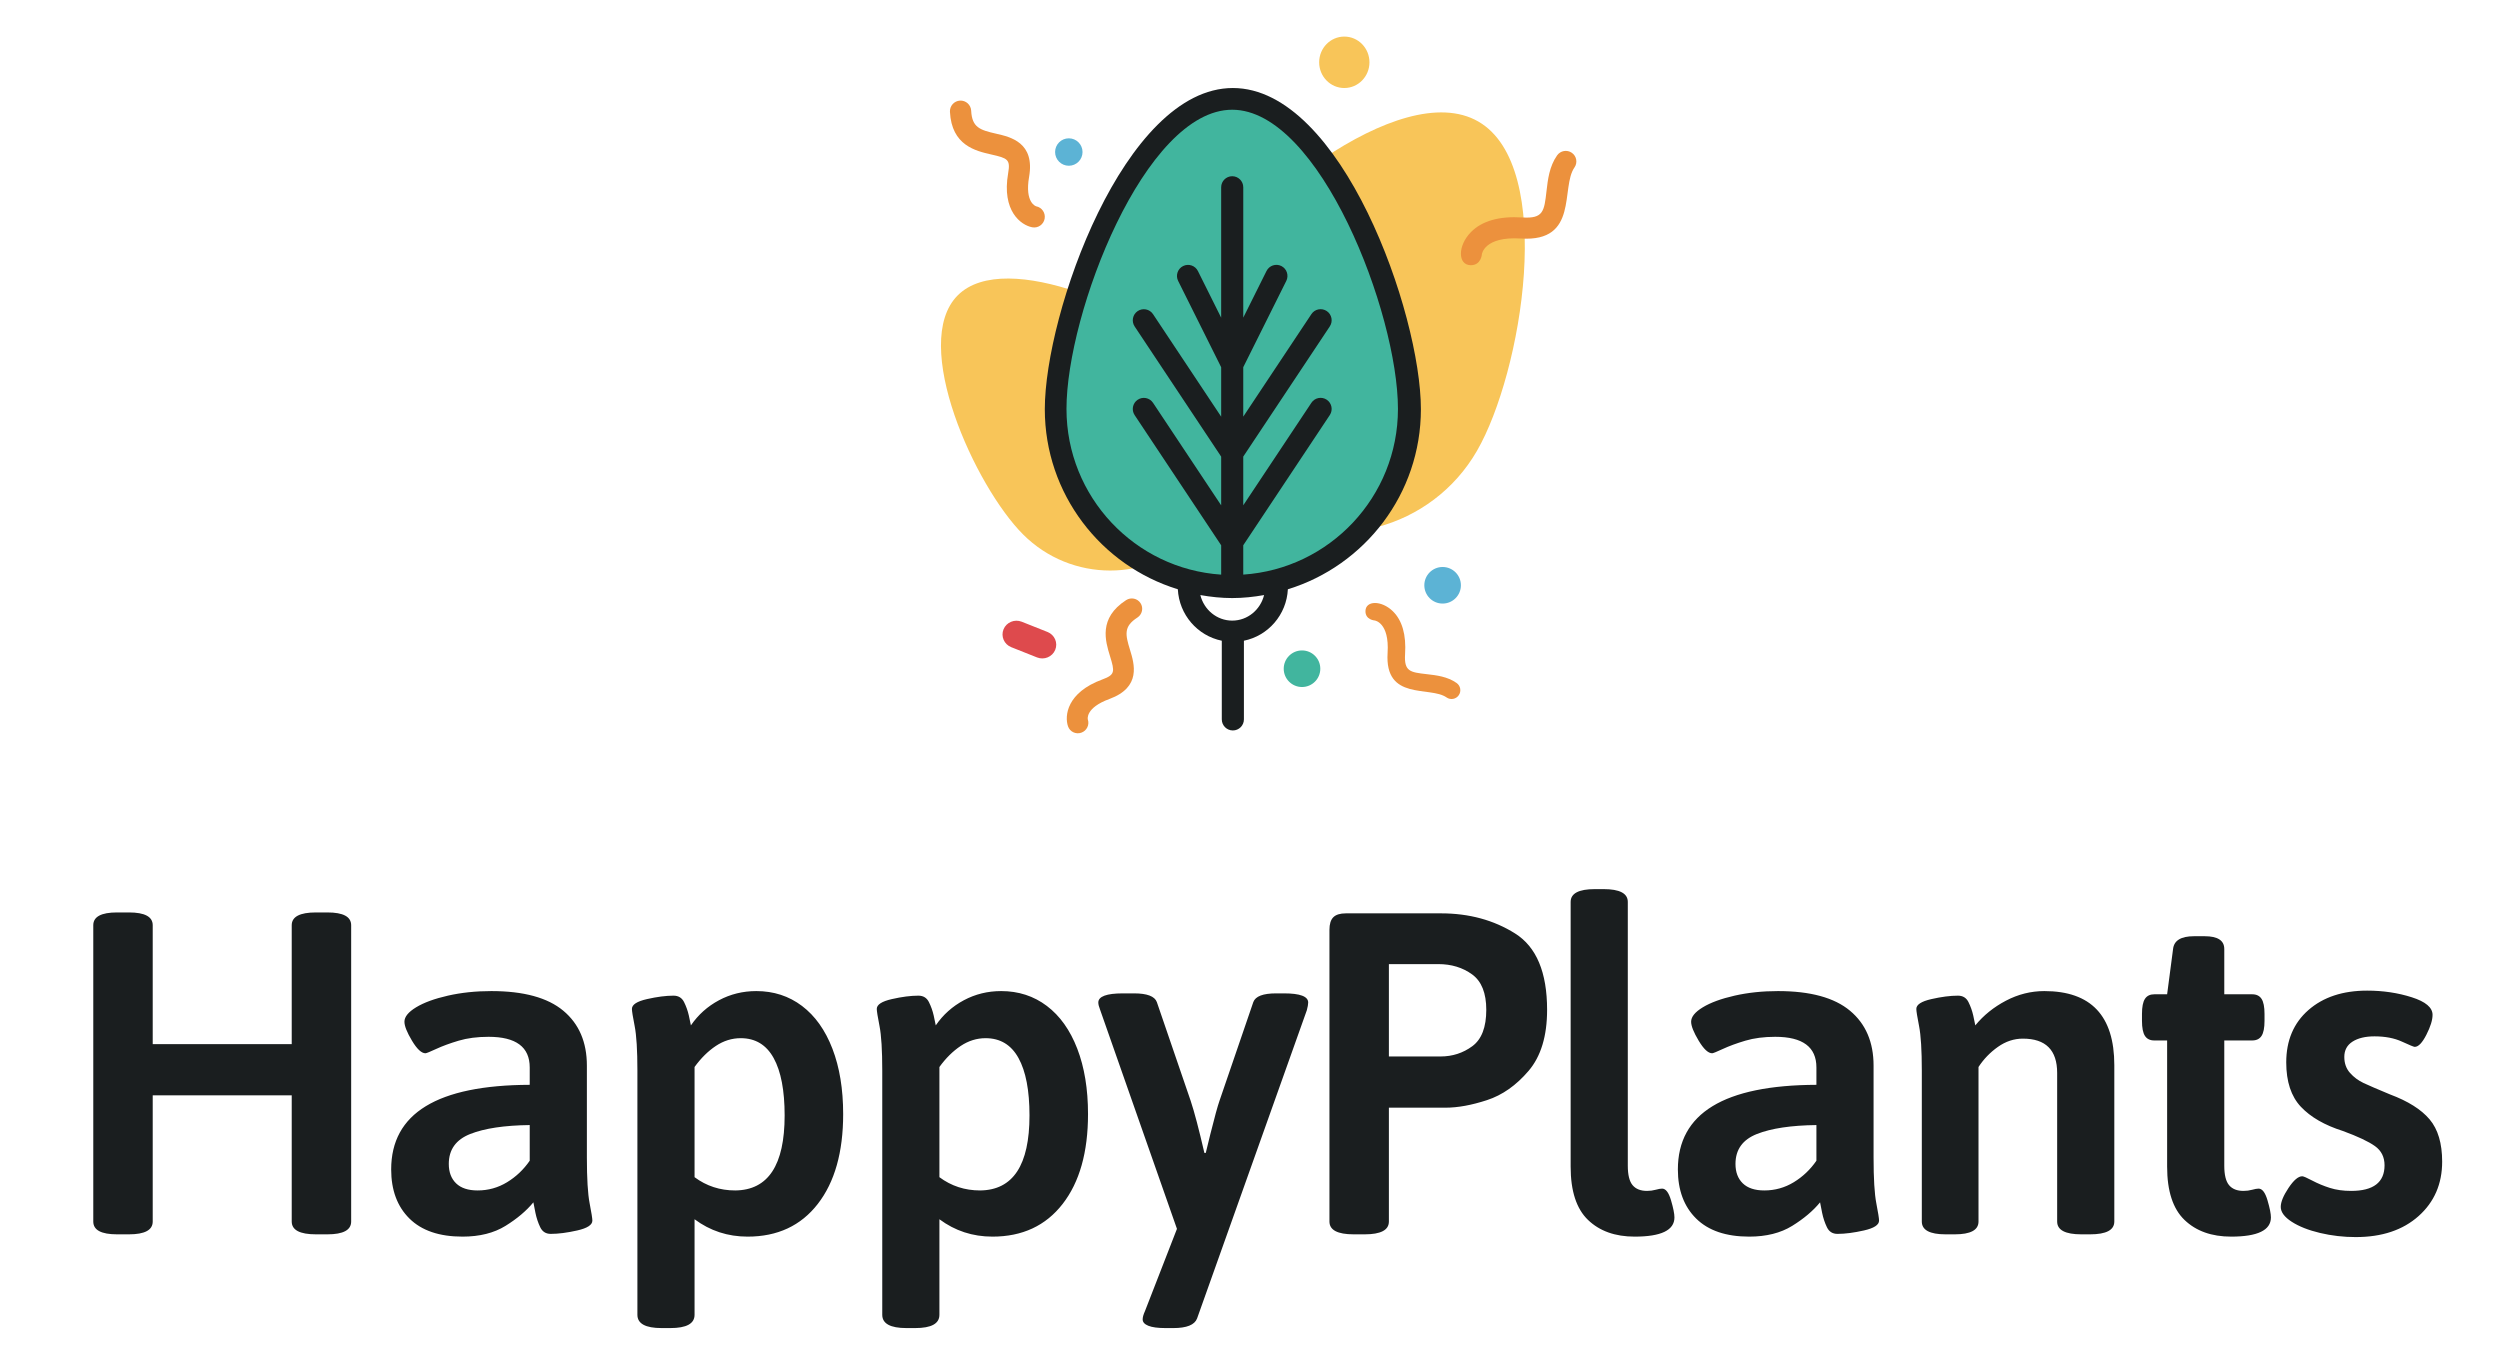 <?xml version="1.0" encoding="UTF-8"?>
<svg width="2187px" height="1196px" viewBox="0 0 2187 1196" version="1.1" xmlns="http://www.w3.org/2000/svg" xmlns:xlink="http://www.w3.org/1999/xlink">
    <!-- Generator: Sketch 51.2 (57519) - http://www.bohemiancoding.com/sketch -->
    <title>Detailed 2</title>
    <desc>Created with Sketch.</desc>
    <defs></defs>
    <g id="Detailed-2" stroke="none" stroke-width="1" fill="none" fill-rule="evenodd">
        <g id="Group" transform="translate(761, 32)">
            <path d="M414.999,0 C427.15,0 437,10.074 437,22.501 C437,34.926 427.15,45 414.999,45 C402.85,45 393,34.926 393,22.501 C393,10.074 402.85,0 414.999,0" id="Fill-2" fill="#F8C559"></path>
            <path d="M235.218,604.835 C225.654,602.987 209.063,590.893 214.708,558.352 C216.768,546.472 214.23,545.497 200.404,542.323 C186.895,539.222 166.481,534.535 165.012,505.649 C164.755,500.587 168.605,496.274 173.611,496.013 C178.629,495.747 182.885,499.645 183.141,504.707 C183.872,519.075 190.566,521.243 204.423,524.425 C216.869,527.282 237.697,532.065 232.588,561.524 C228.713,583.855 238.524,586.788 238.625,586.807 C243.548,587.759 246.777,592.566 245.838,597.544 C244.895,602.528 240.131,605.787 235.218,604.835" id="Fill-9" fill="#EC913D" transform="translate(205.5, 550.5) rotate(-300) translate(-205.5, -550.5) "></path>
            <path d="M501,464 C509.837,464 517,471.163 517,480 C517,488.837 509.837,496 501,496 C492.163,496 485,488.837 485,480 C485,471.163 492.163,464 501,464" id="Fill-10" fill="#5CB3D5"></path>
            <path d="M377.999,537 C386.836,537 394,544.163 394,553 C394,561.837 386.836,569 377.999,569 C369.164,569 362,561.837 362,553 C362,544.163 369.164,537 377.999,537" id="Fill-11" fill="#41B59E"></path>
            <path d="M95,271 C103.836,271 111,278.164 111,287 C111,295.836 103.836,303 95,303 C86.163,303 79,295.836 79,287 C79,278.164 86.163,271 95,271" id="Fill-12" fill="#F8C559"></path>
            <path d="M146.204,543.121 L123.639,534.148 C117.386,531.661 114.365,524.662 116.894,518.512 C119.423,512.363 126.539,509.392 132.795,511.879 L155.363,520.852 C161.616,523.339 164.634,530.338 162.106,536.488 C159.583,542.63 152.467,545.611 146.204,543.121" id="Fill-14" fill="#DE4A4D"></path>
            <path d="M513.699,497.377 C510.208,494.958 505.404,495.809 502.967,499.28 C497.328,507.318 496.232,516.882 495.266,525.319 C493.601,539.862 492.979,545.309 477.683,544.334 C460.841,543.265 448.256,546.853 440.273,554.99 C430.437,565.015 430.786,578.844 440.057,578.999 C447.766,579.126 448.289,570.962 448.289,570.962 C448.289,570.962 449.882,557.937 476.701,559.629 C518.93,562.302 505.436,522.555 515.612,508.045 C518.05,504.574 517.193,499.798 513.699,497.377" id="Fill-20" fill="#EC913D" transform="translate(475, 537.5) rotate(-270) translate(-475, -537.5) "></path>
            <path d="M434,441 C512.981,441 577,377.021 577,298.091 C577,219.16 512.981,48 434,48 C355.019,48 291,219.16 291,298.091 C291,377.021 355.019,441 434,441" id="Fill-3" fill="#F8C559" transform="translate(434, 244.5) rotate(-330) translate(-434, -244.5) "></path>
            <path d="M181.5,479 C240.874,479 289,430.813 289,371.364 C289,311.915 240.874,183 181.5,183 C122.126,183 74,311.915 74,371.364 C74,430.813 122.126,479 181.5,479" id="Fill-3" fill="#F8C559" transform="translate(181.5, 331) rotate(-45) translate(-181.5, -331) "></path>
            <path d="M318.5,488 C405.489,488 476,417.672 476,330.909 C476,244.146 405.489,56 318.5,56 C231.511,56 161,244.146 161,330.909 C161,417.672 231.511,488 318.5,488" id="Fill-3" fill="#41B59E"></path>
            <path d="M316.933,63.994 C393.325,63.994 461.925,241.778 461.925,325.74 C461.925,402.655 402.043,465.639 326.599,470.661 L326.599,445 L402.304,331.111 C405.272,326.652 404.073,320.641 399.627,317.665 C395.171,314.699 389.168,315.891 386.22,320.35 L326.599,410.042 L326.599,367.436 L402.304,253.547 C405.272,249.088 404.073,243.077 399.627,240.101 C395.171,237.134 389.168,238.327 386.22,242.786 L326.599,332.478 L326.599,289.232 L364.249,213.723 C366.636,208.934 364.703,203.107 359.928,200.713 C355.143,198.338 349.353,200.257 346.956,205.046 L326.609,245.869 L326.609,131.854 C326.609,126.493 322.278,122.16 316.942,122.16 C311.607,122.16 307.276,126.493 307.276,131.854 L307.276,245.898 L286.929,205.075 C284.541,200.296 278.742,198.357 273.957,200.742 C269.182,203.137 267.249,208.963 269.636,213.752 L307.286,289.261 L307.286,332.507 L247.665,242.815 C244.697,238.356 238.704,237.164 234.258,240.13 C229.821,243.106 228.622,249.117 231.58,253.576 L307.286,367.465 L307.286,410.071 L247.665,320.38 C244.697,315.92 238.704,314.728 234.258,317.694 C229.821,320.67 228.622,326.681 231.58,331.14 L307.286,445.029 L307.286,470.69 C231.841,465.668 171.959,402.684 171.959,325.77 C171.94,241.778 240.541,63.994 316.933,63.994 Z M316.942,510.913 C303.473,510.913 292.226,501.377 289.061,488.567 C298.143,490.174 307.427,491.19 316.942,491.19 C326.467,491.19 335.742,490.174 344.824,488.567 C341.658,501.377 330.412,510.913 316.942,510.913 Z M269.369,483.496 C270.511,505.772 286.564,524.163 307.824,528.504 L307.824,597.31 C307.824,602.669 312.159,607 317.5,607 C322.841,607 327.176,602.669 327.176,597.31 L327.176,528.504 C348.436,524.163 364.489,505.772 365.631,483.496 C432.921,462.828 482,400.068 482,326 C482,242.194 412.533,45 317.5,45 C222.467,45 153,242.194 153,326 C153,400.068 202.079,462.828 269.369,483.496 Z" id="Fill-8" fill="#1A1E1F"></path>
            <path d="M141.952,166.832 C132.152,164.95 115.151,152.635 120.935,119.497 C123.046,107.398 120.445,106.406 106.278,103.173 C92.435,100.015 71.517,95.242 70.012,65.826 C69.749,60.671 73.694,56.279 78.824,56.013 C83.965,55.743 88.327,59.712 88.589,64.867 C89.338,79.498 96.197,81.706 110.396,84.947 C123.15,87.856 144.492,92.727 139.256,122.726 C135.286,145.467 145.34,148.454 145.443,148.474 C150.488,149.443 153.796,154.338 152.834,159.407 C151.868,164.483 146.986,167.801 141.952,166.832" id="Fill-9" fill="#EC913D"></path>
            <path d="M174,89 C180.628,89 186,94.372 186,101 C186,107.628 180.628,113 174,113 C167.372,113 162,107.628 162,101 C162,94.372 167.372,89 174,89" id="Fill-10" fill="#5CB3D5"></path>
            <path d="M601.127,103.952 C594.347,113.636 593.029,125.159 591.868,135.324 C589.866,152.846 589.118,159.409 570.727,158.234 C550.476,156.945 535.344,161.269 525.745,171.072 C513.919,183.15 514.338,199.812 525.486,199.998 C534.754,200.151 535.383,190.316 535.383,190.316 C535.383,190.316 537.299,174.623 569.545,176.661 C620.321,179.882 604.095,131.994 616.331,114.512 C619.262,110.33 618.232,104.576 614.031,101.66 C609.833,98.744 604.057,99.769 601.127,103.952 Z" id="Fill-20" fill="#EC913D"></path>
        </g>
        <path d="M286.4,798.2 C300.267,798.2 307.2,801.933 307.2,809.4 L307.2,1068.6 C307.2,1076.067 300.267,1079.8 286.4,1079.8 L276.4,1079.8 C262.267,1079.8 255.2,1076.067 255.2,1068.6 L255.2,958.2 L133.6,958.2 L133.6,1068.6 C133.6,1076.067 126.667,1079.8 112.8,1079.8 L102.4,1079.8 C88.533,1079.8 81.6,1076.067 81.6,1068.6 L81.6,809.4 C81.6,801.933 88.533,798.2 102.4,798.2 L112.8,798.2 C126.667,798.2 133.6,801.933 133.6,809.4 L133.6,913.4 L255.2,913.4 L255.2,809.4 C255.2,801.933 262.267,798.2 276.4,798.2 L286.4,798.2 Z M429.8,867 C458.067,867 479.067,872.733 492.8,884.2 C506.533,895.667 513.4,911.667 513.4,932.2 L513.4,1012.6 C513.4,1031 514.2,1044.333 515.8,1052.6 C517.4,1060.867 518.2,1065.933 518.2,1067.8 C518.2,1071.533 513.8,1074.4 505,1076.4 C496.2,1078.4 488.467,1079.4 481.8,1079.4 C477.533,1079.4 474.467,1077.467 472.6,1073.6 C470.733,1069.733 469.333,1065.533 468.4,1061 C467.467,1056.467 466.867,1053.4 466.6,1051.8 C460.467,1059.267 452.333,1066.133 442.2,1072.4 C432.067,1078.667 419.533,1081.8 404.6,1081.8 C384.333,1081.8 368.867,1076.533 358.2,1066 C347.533,1055.467 342.2,1041.133 342.2,1023 C342.2,973.933 382.6,949.267 463.4,949 L463.4,933.8 C463.4,915.933 451.4,907 427.4,907 C417.533,907 408.8,908.133 401.2,910.4 C393.6,912.667 387.067,915.067 381.6,917.6 C376.133,920.133 373,921.4 372.2,921.4 C368.733,921.4 364.8,917.733 360.4,910.4 C356,903.067 353.8,897.533 353.8,893.8 C353.8,889.533 357.2,885.333 364,881.2 C370.8,877.067 380.067,873.667 391.8,871 C403.533,868.333 416.2,867 429.8,867 Z M463.4,984.2 C441.267,984.467 423.933,987.067 411.4,992 C398.867,996.933 392.6,1005.667 392.6,1018.2 C392.6,1025.4 394.733,1031.067 399,1035.2 C403.267,1039.333 409.533,1041.4 417.8,1041.4 C427.133,1041.4 435.733,1039 443.6,1034.2 C451.467,1029.4 458.067,1023.133 463.4,1015.4 L463.4,984.2 Z M661.6,867 C676.8,867 690.133,871.333 701.6,880 C713.067,888.667 721.933,901.133 728.2,917.4 C734.467,933.667 737.6,952.733 737.6,974.6 C737.6,1007.933 730.2,1034.133 715.4,1053.2 C700.6,1072.267 680.133,1081.8 654,1081.8 C636.667,1081.8 621.2,1076.733 607.6,1066.6 L607.6,1150.2 C607.6,1157.933 600.533,1161.8 586.4,1161.8 L578.8,1161.8 C564.667,1161.8 557.6,1157.933 557.6,1150.2 L557.6,936.6 C557.6,918.733 556.8,905.733 555.2,897.6 C553.6,889.467 552.8,884.467 552.8,882.6 C552.8,878.867 557.2,876 566,874 C574.8,872 582.533,871 589.2,871 C593.467,871 596.533,872.867 598.4,876.6 C600.267,880.333 601.667,884.267 602.6,888.4 C603.533,892.533 604.133,895.4 604.4,897 C610.8,887.667 619,880.333 629,875 C639,869.667 649.867,867 661.6,867 Z M648,908.2 C640.267,908.2 633,910.467 626.2,915 C619.4,919.533 613.2,925.667 607.6,933.4 L607.6,1029.8 C618,1037.533 629.867,1041.4 643.2,1041.4 C672,1041.133 686.4,1019.267 686.4,975.8 C686.4,953.933 683.2,937.2 676.8,925.6 C670.4,914 660.8,908.2 648,908.2 Z M875.8,867 C891,867 904.333,871.333 915.8,880 C927.267,888.667 936.133,901.133 942.4,917.4 C948.667,933.667 951.8,952.733 951.8,974.6 C951.8,1007.933 944.4,1034.133 929.6,1053.2 C914.8,1072.267 894.333,1081.8 868.2,1081.8 C850.867,1081.8 835.4,1076.733 821.8,1066.6 L821.8,1150.2 C821.8,1157.933 814.733,1161.8 800.6,1161.8 L793,1161.8 C778.867,1161.8 771.8,1157.933 771.8,1150.2 L771.8,936.6 C771.8,918.733 771,905.733 769.4,897.6 C767.8,889.467 767,884.467 767,882.6 C767,878.867 771.4,876 780.2,874 C789,872 796.733,871 803.4,871 C807.667,871 810.733,872.867 812.6,876.6 C814.467,880.333 815.867,884.267 816.8,888.4 C817.733,892.533 818.333,895.4 818.6,897 C825,887.667 833.2,880.333 843.2,875 C853.2,869.667 864.067,867 875.8,867 Z M862.2,908.2 C854.467,908.2 847.2,910.467 840.4,915 C833.6,919.533 827.4,925.667 821.8,933.4 L821.8,1029.8 C832.2,1037.533 844.067,1041.4 857.4,1041.4 C886.2,1041.133 900.6,1019.267 900.6,975.8 C900.6,953.933 897.4,937.2 891,925.6 C884.6,914 875,908.2 862.2,908.2 Z M1123.2,869 C1137.333,869 1144.4,871.667 1144.4,877 C1144.4,878.6 1144,880.867 1143.2,883.8 L1047.2,1153.4 C1045.067,1159 1038.133,1161.8 1026.4,1161.8 L1019.6,1161.8 C1012.933,1161.8 1007.933,1161.133 1004.6,1159.8 C1001.267,1158.467 999.6,1156.6 999.6,1154.2 C999.6,1152.333 1000.267,1149.933 1001.6,1147 L1029.6,1075 L962.4,883.4 C961.333,880.733 960.8,878.6 960.8,877 C960.8,871.667 968,869 982.4,869 L992,869 C1003.467,869 1010.133,871.533 1012,876.6 L1041.6,963 C1044.8,972.6 1048.8,987.8 1053.6,1008.6 L1054.8,1008.6 L1058.8,992.2 C1062.533,977.267 1065.2,967.533 1066.8,963 L1096.4,876.6 C1098.267,871.533 1104.933,869 1116.4,869 L1123.2,869 Z M1260.6,799 C1285.133,799 1306.733,804.867 1325.4,816.6 C1344.067,828.333 1353.4,850.6 1353.4,883.4 C1353.4,906.333 1348,924.133 1337.2,936.8 C1326.4,949.467 1314.267,958 1300.8,962.4 C1287.333,966.8 1275.267,969 1264.6,969 L1215,969 L1215,1068.6 C1215,1076.067 1207.933,1079.8 1193.8,1079.8 L1184.2,1079.8 C1170.067,1079.8 1163,1076.067 1163,1068.6 L1163,813.4 C1163,808.333 1164.133,804.667 1166.4,802.4 C1168.667,800.133 1172.333,799 1177.4,799 L1260.6,799 Z M1215,843.4 L1215,924.2 L1260.2,924.2 C1270.6,924.2 1279.867,921.2 1288,915.2 C1296.133,909.2 1300.2,898.6 1300.2,883.4 C1300.2,868.733 1296.067,858.4 1287.8,852.4 C1279.533,846.4 1269.667,843.4 1258.2,843.4 L1215,843.4 Z M1402.8,777.8 C1416.933,777.8 1424,781.533 1424,789 L1424,1019.8 C1424,1027.8 1425.4,1033.467 1428.2,1036.8 C1431,1040.133 1435.2,1041.8 1440.8,1041.8 C1443.467,1041.8 1446,1041.467 1448.4,1040.8 C1450.8,1040.133 1452.667,1039.8 1454,1039.8 C1457.2,1039.8 1459.8,1043.2 1461.8,1050 C1463.8,1056.8 1464.8,1061.8 1464.8,1065 C1464.8,1076.2 1453.2,1081.8 1430,1081.8 C1412.933,1081.8 1399.333,1076.933 1389.2,1067.2 C1379.067,1057.467 1374,1041.933 1374,1020.6 L1374,789 C1374,781.533 1381.067,777.8 1395.2,777.8 L1402.8,777.8 Z M1555.4,867 C1583.667,867 1604.667,872.733 1618.4,884.2 C1632.133,895.667 1639,911.667 1639,932.2 L1639,1012.6 C1639,1031 1639.8,1044.333 1641.4,1052.6 C1643,1060.867 1643.8,1065.933 1643.8,1067.8 C1643.8,1071.533 1639.4,1074.4 1630.6,1076.4 C1621.8,1078.4 1614.067,1079.4 1607.4,1079.4 C1603.133,1079.4 1600.067,1077.467 1598.2,1073.6 C1596.333,1069.733 1594.933,1065.533 1594,1061 C1593.067,1056.467 1592.467,1053.4 1592.2,1051.8 C1586.067,1059.267 1577.933,1066.133 1567.8,1072.4 C1557.667,1078.667 1545.133,1081.8 1530.2,1081.8 C1509.933,1081.8 1494.467,1076.533 1483.8,1066 C1473.133,1055.467 1467.8,1041.133 1467.8,1023 C1467.8,973.933 1508.2,949.267 1589,949 L1589,933.8 C1589,915.933 1577,907 1553,907 C1543.133,907 1534.4,908.133 1526.8,910.4 C1519.2,912.667 1512.667,915.067 1507.2,917.6 C1501.733,920.133 1498.6,921.4 1497.8,921.4 C1494.333,921.4 1490.4,917.733 1486,910.4 C1481.6,903.067 1479.4,897.533 1479.4,893.8 C1479.4,889.533 1482.8,885.333 1489.6,881.2 C1496.4,877.067 1505.667,873.667 1517.4,871 C1529.133,868.333 1541.8,867 1555.4,867 Z M1589,984.2 C1566.867,984.467 1549.533,987.067 1537,992 C1524.467,996.933 1518.2,1005.667 1518.2,1018.2 C1518.2,1025.4 1520.333,1031.067 1524.6,1035.2 C1528.867,1039.333 1535.133,1041.4 1543.4,1041.4 C1552.733,1041.4 1561.333,1039 1569.2,1034.2 C1577.067,1029.4 1583.667,1023.133 1589,1015.4 L1589,984.2 Z M1788.4,867 C1829.2,867 1849.6,888.6 1849.6,931.8 L1849.6,1068.6 C1849.6,1076.067 1842.533,1079.8 1828.4,1079.8 L1820.8,1079.8 C1806.667,1079.8 1799.6,1076.067 1799.6,1068.6 L1799.6,938.6 C1799.6,918.6 1789.6,908.6 1769.6,908.6 C1761.867,908.6 1754.6,911 1747.8,915.8 C1741,920.6 1735.333,926.467 1730.8,933.4 L1730.8,1068.6 C1730.8,1076.067 1723.867,1079.8 1710,1079.8 L1702,1079.8 C1688.133,1079.8 1681.2,1076.067 1681.2,1068.6 L1681.2,936.6 C1681.2,918.733 1680.4,905.733 1678.8,897.6 C1677.2,889.467 1676.4,884.467 1676.4,882.6 C1676.4,878.867 1680.8,876 1689.6,874 C1698.4,872 1706.133,871 1712.8,871 C1717.067,871 1720.133,872.867 1722,876.6 C1723.867,880.333 1725.267,884.267 1726.2,888.4 C1727.133,892.533 1727.733,895.4 1728,897 C1735.2,888.2 1744.133,881 1754.8,875.4 C1765.467,869.8 1776.667,867 1788.4,867 Z M1928.6,819 C1940.067,819 1945.8,822.733 1945.8,830.2 L1945.8,869.8 L1970.2,869.8 C1973.933,869.8 1976.667,871.133 1978.4,873.8 C1980.133,876.467 1981,880.867 1981,887 L1981,893 C1981,899.133 1980.133,903.533 1978.4,906.2 C1976.667,908.867 1973.933,910.2 1970.2,910.2 L1945.8,910.2 L1945.8,1019.8 C1945.8,1027.8 1947.2,1033.467 1950,1036.8 C1952.8,1040.133 1957,1041.8 1962.6,1041.8 C1965.267,1041.8 1967.8,1041.467 1970.2,1040.8 C1972.6,1040.133 1974.467,1039.8 1975.8,1039.8 C1979,1039.8 1981.6,1043.2 1983.6,1050 C1985.6,1056.8 1986.6,1061.8 1986.6,1065 C1986.6,1076.2 1975,1081.8 1951.8,1081.8 C1934.733,1081.8 1921.133,1076.933 1911,1067.2 C1900.867,1057.467 1895.8,1041.933 1895.8,1020.6 L1895.8,910.2 L1884.6,910.2 C1880.867,910.2 1878.133,908.867 1876.4,906.2 C1874.667,903.533 1873.8,899.133 1873.8,893 L1873.8,887 C1873.8,880.867 1874.667,876.467 1876.4,873.8 C1878.133,871.133 1880.867,869.8 1884.6,869.8 L1895.8,869.8 L1901,830.2 C1901.8,822.733 1907.933,819 1919.4,819 L1928.6,819 Z M2070.8,866.6 C2084.667,866.6 2097.667,868.533 2109.8,872.4 C2121.933,876.267 2128,881.4 2128,887.8 C2128,892.333 2126.2,898.133 2122.6,905.2 C2119,912.267 2115.6,915.8 2112.4,915.8 C2111.6,915.8 2107.867,914.267 2101.2,911.2 C2094.533,908.133 2086.533,906.6 2077.2,906.6 C2069.2,906.6 2062.8,908.133 2058,911.2 C2053.2,914.267 2050.8,918.733 2050.8,924.6 C2050.8,930.2 2052.467,934.867 2055.8,938.6 C2059.133,942.333 2063.067,945.267 2067.6,947.4 C2072.133,949.533 2079.867,952.867 2090.8,957.4 C2106.533,963.267 2118.067,970.533 2125.4,979.2 C2132.733,987.867 2136.4,1000.2 2136.4,1016.2 C2136.4,1035.667 2129.533,1051.533 2115.8,1063.8 C2102.067,1076.067 2083.733,1082.2 2060.8,1082.2 C2050.133,1082.2 2039.733,1081 2029.6,1078.6 C2019.467,1076.2 2011.2,1072.933 2004.8,1068.8 C1998.4,1064.667 1995.2,1060.333 1995.2,1055.8 C1995.2,1051.533 1997.467,1046 2002,1039.2 C2006.533,1032.4 2010.533,1029 2014,1029 C2015.067,1029 2018,1030.267 2022.8,1032.8 C2027.6,1035.333 2032.733,1037.467 2038.2,1039.2 C2043.667,1040.933 2049.867,1041.8 2056.8,1041.8 C2076.267,1041.8 2086,1034.333 2086,1019.4 C2086,1012.2 2083.2,1006.6 2077.6,1002.6 C2072,998.6 2062.667,994.2 2049.6,989.4 C2033.6,984.333 2021.333,977.267 2012.8,968.2 C2004.267,959.133 2000,946.2 2000,929.4 C2000,910.2 2006.467,894.933 2019.4,883.6 C2032.333,872.267 2049.467,866.6 2070.8,866.6 Z" id="HappyPlants" fill="#1A1E1F"></path>
    </g>
</svg>
